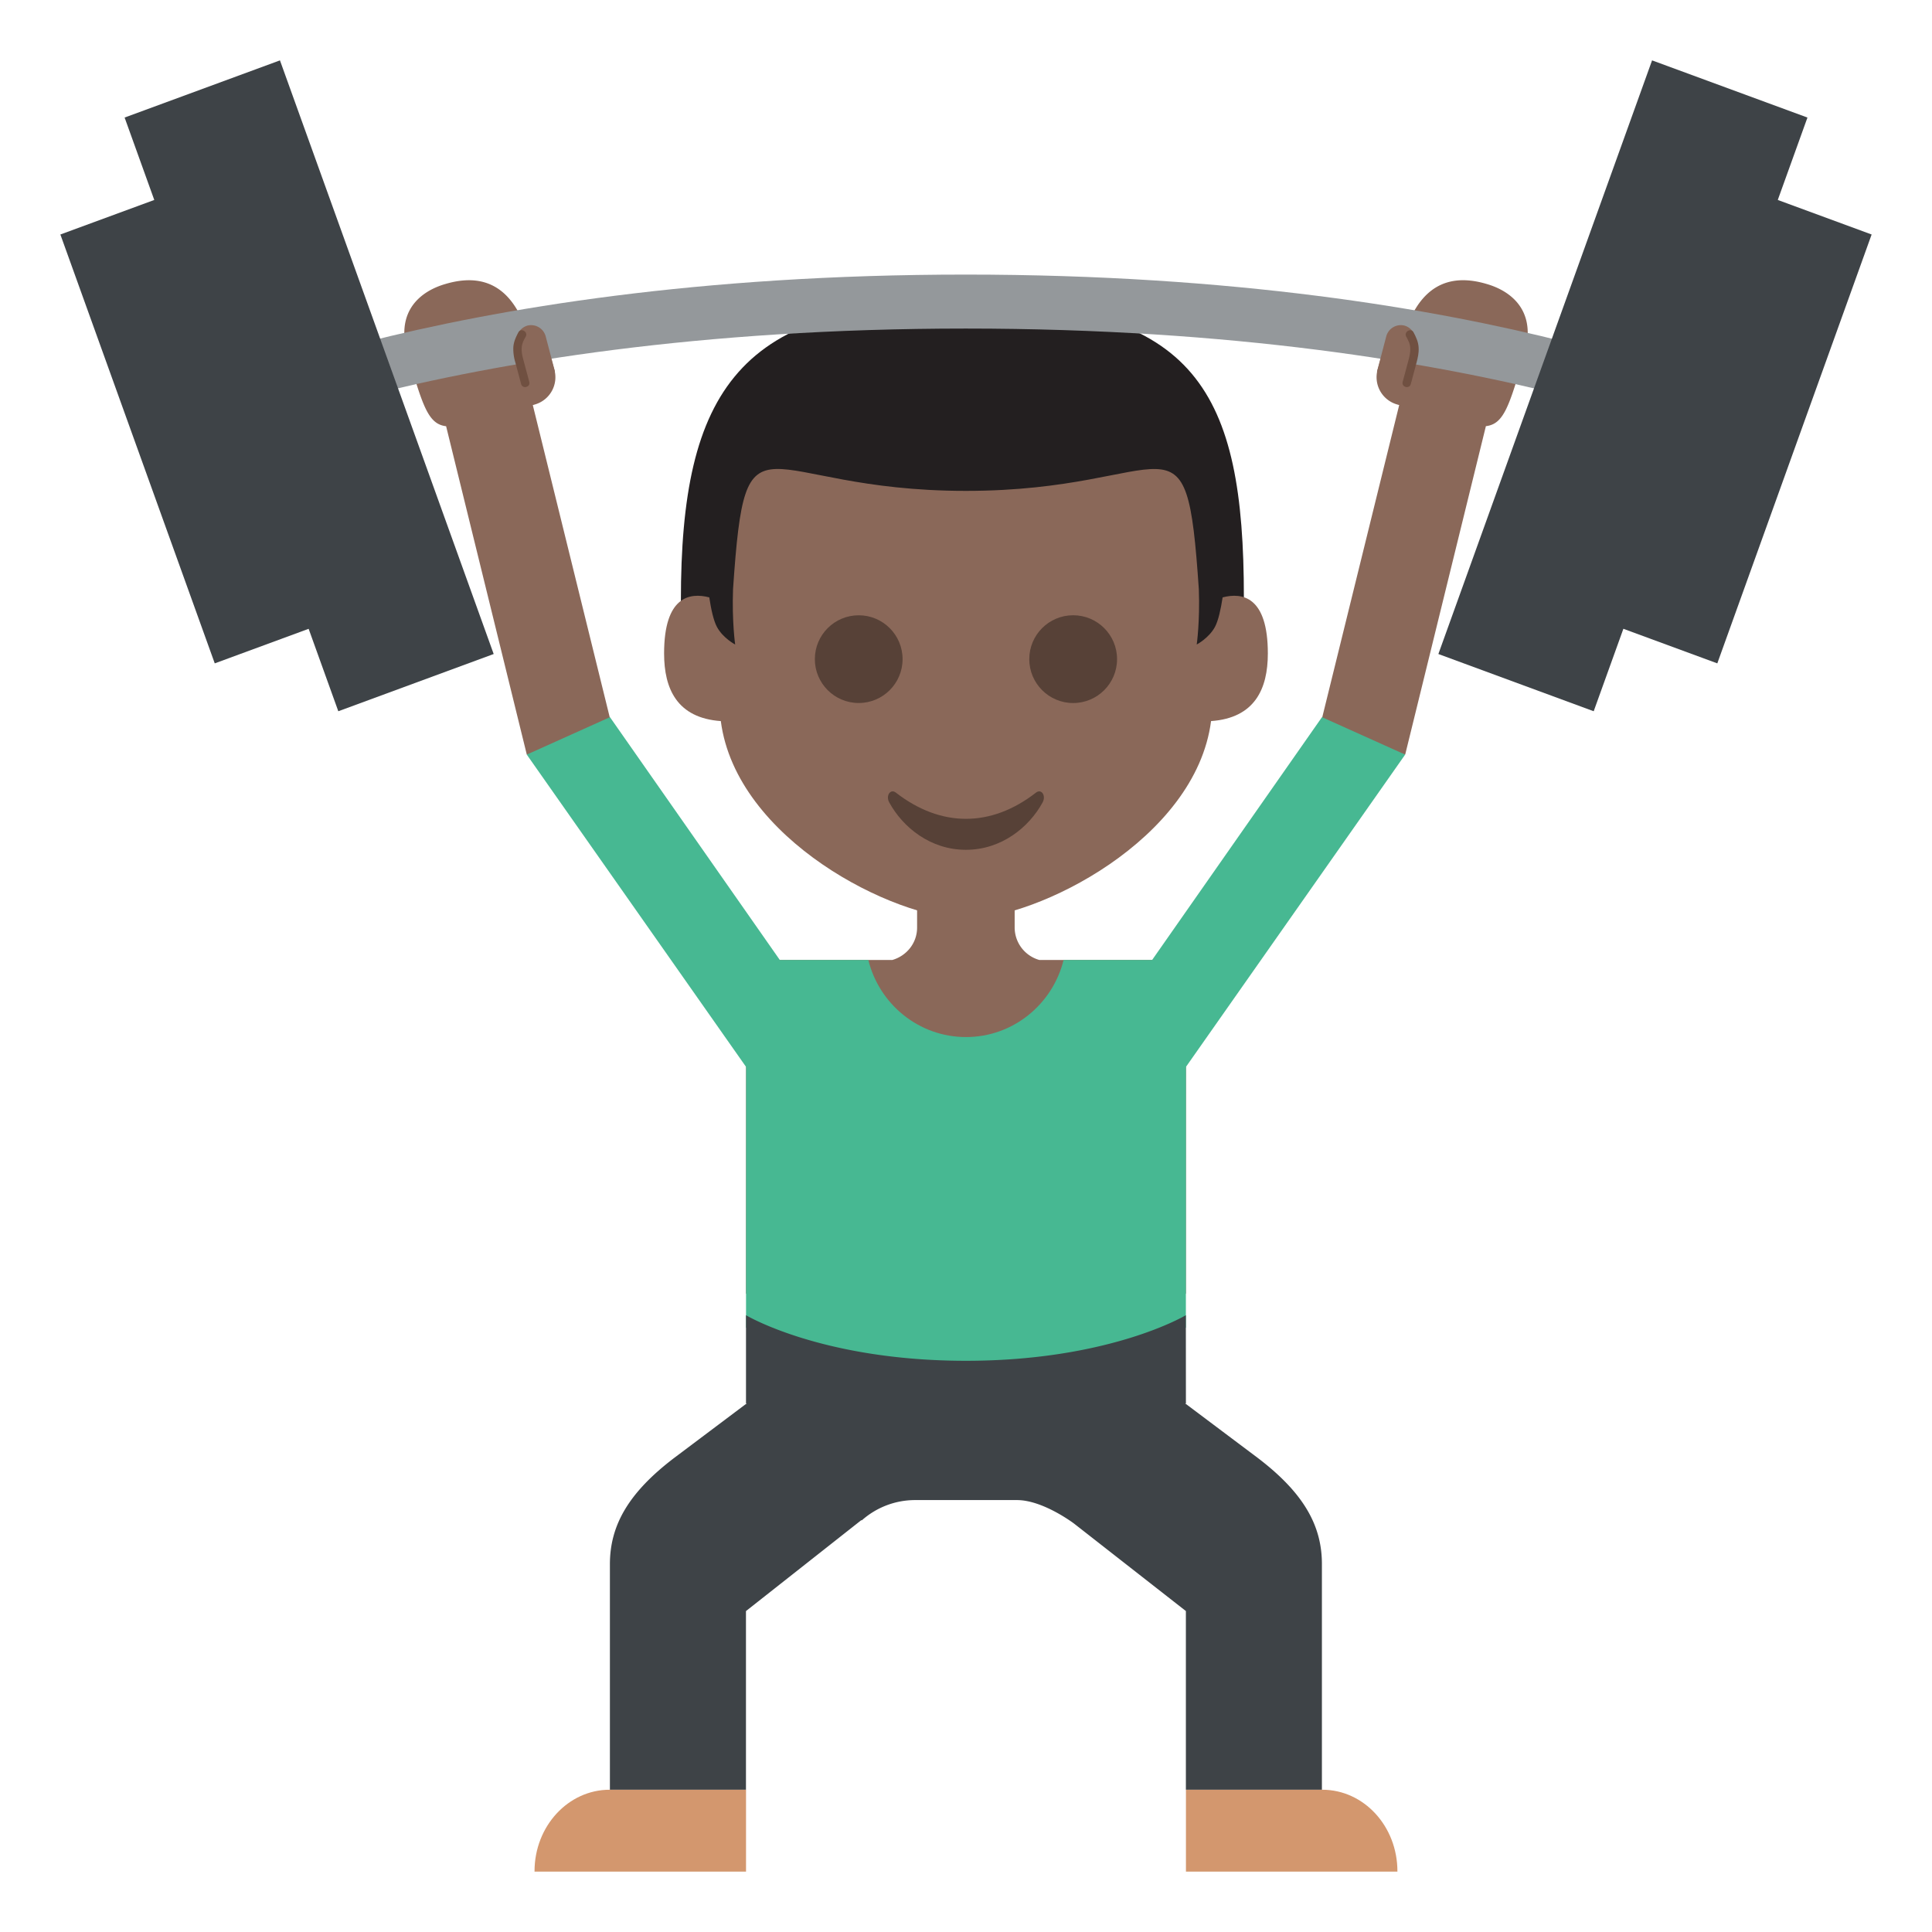 <svg xmlns="http://www.w3.org/2000/svg" width="64" height="64" viewBox="0 0 64 64"><path fill="#231F20" d="M22.555 19.904l.975 1.781h16.937l.738-1.901c0-6.814-1.586-9.702-9.126-9.772-7.619-.07-9.524 2.954-9.524 9.892z"/><path fill="#8A6859" d="M40.501 19.789c-.061.394-.141.764-.252.974-.2.374-.606.587-.606.587s.109-.762.07-1.826c-.425-6.28-.792-3.263-7.715-3.263-6.92 0-7.289-3.017-7.715 3.255-.039 1.069.07 1.834.07 1.834s-.408-.213-.606-.587c-.111-.21-.192-.58-.251-.974-.654-.171-1.497-.027-1.497 1.858 0 1.172.43 2.136 1.879 2.24.51 3.927 5.764 6.549 8.12 6.549 2.354 0 7.61-2.622 8.12-6.549 1.45-.104 1.881-1.068 1.881-2.24 0-1.885-.845-2.029-1.498-1.858z"/><circle fill="#574137" cx="28.446" cy="21.835" r="1.453"/><circle fill="#574137" cx="35.55" cy="21.835" r="1.454"/><path fill="#574137" d="M34.319 26.256c-1.495 1.162-3.155 1.155-4.643 0-.18-.139-.342.103-.219.325.453.83 1.368 1.57 2.539 1.57 1.172 0 2.089-.74 2.542-1.57.122-.223-.04-.464-.219-.325z"/><path fill="#8A6859" d="M30.38 29.87v.856c0 .519-.351.938-.819 1.074h-4.845l-.003 11.05s2.514 1.408 7.287 1.408c4.767 0 7.284-1.408 7.284-1.408l.002-11.049h-4.854a1.12 1.12 0 0 1-.82-1.074v-.857H30.38zM49.234 9.403c-1.657-.486-2.328.599-2.653 1.482a.934.934 0 0 0-.744.666l-.197.677a.938.938 0 0 0 .63 1.167l.08.023-2.693 10.928 2.892.65 2.673-10.879c.6-.068.78-.683 1.276-2.381.526-1.809-.989-2.253-1.264-2.333zm-31.505 3.993a.938.938 0 0 0 .63-1.167l-.197-.677a.935.935 0 0 0-.743-.666c-.326-.884-.995-1.969-2.652-1.482-.274.08-1.79.523-1.263 2.334.494 1.698.677 2.313 1.274 2.381l2.673 10.879 2.892-.65L17.65 13.42l.079-.024z"/><path fill="#94989B" d="M5.484 15.376v-1.789s8.771-4.491 26.507-4.491c17.739 0 26.515 4.491 26.515 4.491v1.789s-8.775-4.492-26.515-4.492c-17.736 0-26.507 4.492-26.507 4.492z"/><path fill="#8A6859" d="M46.868 11.4a.5.5 0 0 0-.345-.615.5.5 0 0 0-.604.367l-.305 1.16.949.247.305-1.159z"/><path fill="#705041" d="M46.582 11.149c.077.14.131.242.134.395.008.144-.03.281-.067.421-.063.229-.123.456-.184.686-.047.175.224.246.27.07.063-.234.127-.469.188-.703.044-.163.081-.327.071-.496-.007-.188-.082-.352-.17-.514-.084-.158-.326-.016-.242.141z"/><path fill="#8A6859" d="M17.13 11.4a.5.5 0 0 1 .345-.615.5.5 0 0 1 .604.367l.305 1.16-.949.247-.305-1.159z"/><path fill="#705041" d="M17.416 11.149c-.077.14-.131.242-.134.395-.008.144.031.281.067.421.063.229.123.456.184.686.047.175-.224.246-.27.07a182.72 182.72 0 0 1-.188-.703 1.551 1.551 0 0 1-.071-.496c.007-.188.082-.352.17-.514.084-.158.326-.016.242.141z"/><path fill="#428BC1" d="M24.713 42.421v1.556-1.556z"/><g fill="#3E4347"><path d="M56.888 21.975l-3.719-1.369L58.283 6.4 62 7.768z"/><path d="M52.793 23.561l-5.145-1.896L54.727 2l5.147 1.894zM7.114 21.975l3.719-1.369L5.719 6.4 2 7.768z"/><path d="M11.207 23.561l5.147-1.896L9.274 2 4.128 3.894z"/></g><path fill="#47B892" d="M46.548 24.997l-2.756-1.24-5.627 8.044h-2.932c-.362 1.465-1.672 2.553-3.233 2.553s-2.875-1.088-3.235-2.553h-2.932l-5.627-8.044-2.756 1.24 7.266 10.348-.003 8.632s2.514 1.408 7.287 1.408c4.767 0 7.284-1.408 7.284-1.408l.002-8.635 7.262-10.345z"/><g><path fill="#D3976E" d="M20.197 59.287c-1.375 0-2.49 1.209-2.49 2.701V62h7.006v-2.713h-4.516zm23.604 0c1.377 0 2.49 1.209 2.49 2.701V62h-7.005v-2.713h4.515z"/><path fill="#F2B200" d="M24.713 41.898v1.67-1.67z"/><path fill="#3E4347" d="M41.651 48.285l-2.392-1.796h.026l-.002-2.921s-2.518 1.51-7.284 1.51c-4.773 0-7.287-1.51-7.287-1.51v2.921h.025l-2.39 1.796c-1.531 1.161-2.143 2.248-2.143 3.532v7.47h4.507v-5.918l3.817-3.009h.025a2.655 2.655 0 0 1 1.751-.668h3.385c.866 0 1.892.78 1.892.78l3.703 2.896v5.918h4.506v-7.47c.002-1.283-.609-2.37-2.139-3.531z"/></g></svg>